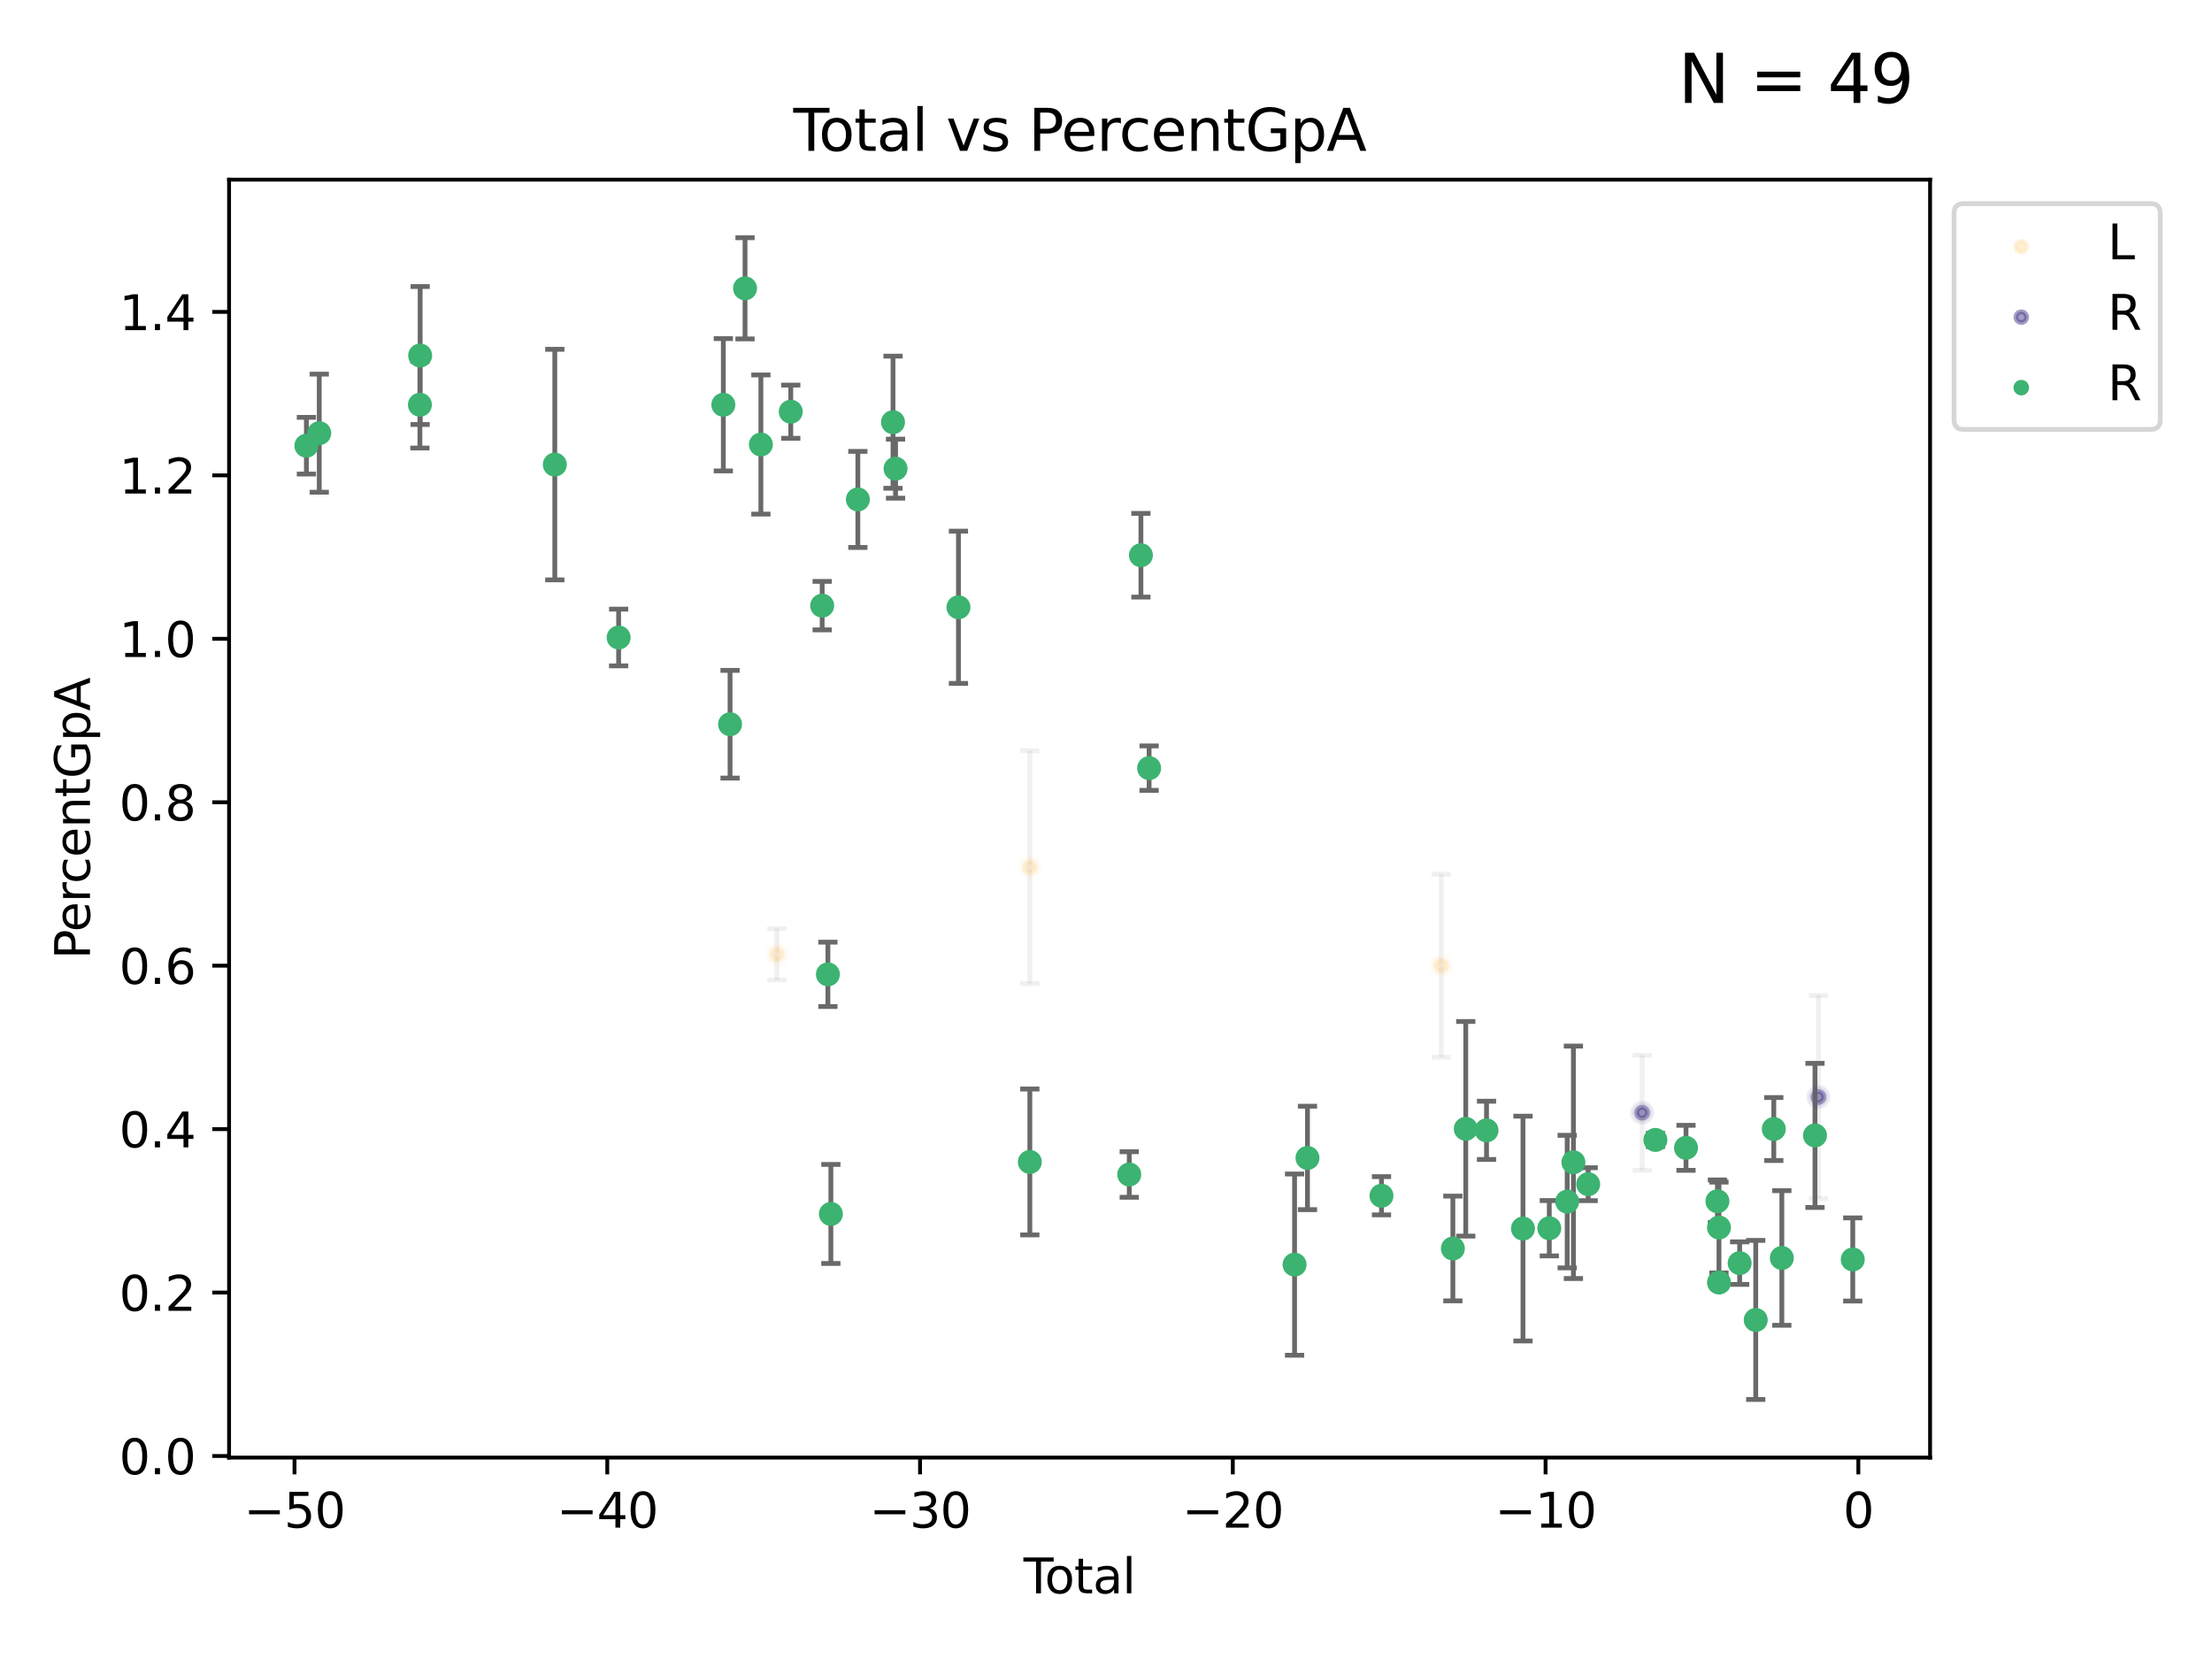 <?xml version="1.0" encoding="utf-8" standalone="no"?>
<!DOCTYPE svg PUBLIC "-//W3C//DTD SVG 1.1//EN"
  "http://www.w3.org/Graphics/SVG/1.1/DTD/svg11.dtd">
<svg xmlns:xlink="http://www.w3.org/1999/xlink" width="460.8pt" height="345.6pt" viewBox="0 0 460.8 345.6" xmlns="http://www.w3.org/2000/svg" version="1.1">
 <defs>
  <style type="text/css">*{stroke-linejoin: round; stroke-linecap: butt}</style>
 </defs>
 <g id="figure_1">
  <g id="patch_1">
   <path d="M 0 345.6 
L 460.8 345.6 
L 460.8 0 
L 0 0 
z
" style="fill: #ffffff"/>
  </g>
  <g id="axes_1">
   <g id="patch_2">
    <path d="M 47.72 303.64 
L 402.07 303.64 
L 402.07 37.422 
L 47.72 37.422 
z
" style="fill: #ffffff"/>
   </g>
   <g id="PathCollection_1">
    <defs>
     <path id="m711bccbb1a" d="M 0 1.118 
C 0.297 1.118 0.581 1 0.791 0.791 
C 1 0.581 1.118 0.297 1.118 0 
C 1.118 -0.297 1 -0.581 0.791 -0.791 
C 0.581 -1 0.297 -1.118 0 -1.118 
C -0.297 -1.118 -0.581 -1 -0.791 -0.791 
C -1 -0.581 -1.118 -0.297 -1.118 0 
C -1.118 0.297 -1 0.581 -0.791 0.791 
C -0.581 1 -0.297 1.118 0 1.118 
z
" style="stroke: #ffe4b5; stroke-opacity: 0.5"/>
    </defs>
    <g clip-path="url(#pf45f6ba1b4)">
     <use xlink:href="#m711bccbb1a" x="161.846" y="198.801" style="fill: #ffe4b5; fill-opacity: 0.5; stroke: #ffe4b5; stroke-opacity: 0.5"/>
     <use xlink:href="#m711bccbb1a" x="214.535" y="180.654" style="fill: #ffe4b5; fill-opacity: 0.5; stroke: #ffe4b5; stroke-opacity: 0.5"/>
     <use xlink:href="#m711bccbb1a" x="300.237" y="201.169" style="fill: #ffe4b5; fill-opacity: 0.5; stroke: #ffe4b5; stroke-opacity: 0.5"/>
    </g>
   </g>
   <g id="PathCollection_2">
    <defs>
     <path id="m8bb7a53191" d="M 0 1.118 
C 0.297 1.118 0.581 1 0.791 0.791 
C 1 0.581 1.118 0.297 1.118 0 
C 1.118 -0.297 1 -0.581 0.791 -0.791 
C 0.581 -1 0.297 -1.118 0 -1.118 
C -0.297 -1.118 -0.581 -1 -0.791 -0.791 
C -1 -0.581 -1.118 -0.297 -1.118 0 
C -1.118 0.297 -1 0.581 -0.791 0.791 
C -0.581 1 -0.297 1.118 0 1.118 
z
" style="stroke: #483d8b; stroke-opacity: 0.5"/>
    </defs>
    <g clip-path="url(#pf45f6ba1b4)">
     <use xlink:href="#m8bb7a53191" x="342.089" y="231.805" style="fill: #483d8b; fill-opacity: 0.5; stroke: #483d8b; stroke-opacity: 0.5"/>
     <use xlink:href="#m8bb7a53191" x="378.82" y="228.536" style="fill: #483d8b; fill-opacity: 0.5; stroke: #483d8b; stroke-opacity: 0.5"/>
    </g>
   </g>
   <g id="PathCollection_3">
    <defs>
     <path id="m80490ca884" d="M 0 1.118 
C 0.297 1.118 0.581 1 0.791 0.791 
C 1 0.581 1.118 0.297 1.118 0 
C 1.118 -0.297 1 -0.581 0.791 -0.791 
C 0.581 -1 0.297 -1.118 0 -1.118 
C -0.297 -1.118 -0.581 -1 -0.791 -0.791 
C -1 -0.581 -1.118 -0.297 -1.118 0 
C -1.118 0.297 -1 0.581 -0.791 0.791 
C -0.581 1 -0.297 1.118 0 1.118 
z
" style="stroke: #3cb371"/>
    </defs>
    <g clip-path="url(#pf45f6ba1b4)">
     <use xlink:href="#m80490ca884" x="63.827" y="92.848" style="fill: #3cb371; stroke: #3cb371"/>
     <use xlink:href="#m80490ca884" x="66.507" y="90.234" style="fill: #3cb371; stroke: #3cb371"/>
     <use xlink:href="#m80490ca884" x="87.473" y="84.315" style="fill: #3cb371; stroke: #3cb371"/>
     <use xlink:href="#m80490ca884" x="87.523" y="74.062" style="fill: #3cb371; stroke: #3cb371"/>
     <use xlink:href="#m80490ca884" x="115.576" y="96.781" style="fill: #3cb371; stroke: #3cb371"/>
     <use xlink:href="#m80490ca884" x="128.872" y="132.805" style="fill: #3cb371; stroke: #3cb371"/>
     <use xlink:href="#m80490ca884" x="150.683" y="84.322" style="fill: #3cb371; stroke: #3cb371"/>
     <use xlink:href="#m80490ca884" x="152.085" y="150.87" style="fill: #3cb371; stroke: #3cb371"/>
     <use xlink:href="#m80490ca884" x="155.205" y="60.063" style="fill: #3cb371; stroke: #3cb371"/>
     <use xlink:href="#m80490ca884" x="158.507" y="92.601" style="fill: #3cb371; stroke: #3cb371"/>
     <use xlink:href="#m80490ca884" x="164.731" y="85.765" style="fill: #3cb371; stroke: #3cb371"/>
     <use xlink:href="#m80490ca884" x="171.274" y="126.166" style="fill: #3cb371; stroke: #3cb371"/>
     <use xlink:href="#m80490ca884" x="172.467" y="202.977" style="fill: #3cb371; stroke: #3cb371"/>
     <use xlink:href="#m80490ca884" x="173.086" y="252.887" style="fill: #3cb371; stroke: #3cb371"/>
     <use xlink:href="#m80490ca884" x="178.707" y="104.04" style="fill: #3cb371; stroke: #3cb371"/>
     <use xlink:href="#m80490ca884" x="186.03" y="87.951" style="fill: #3cb371; stroke: #3cb371"/>
     <use xlink:href="#m80490ca884" x="186.561" y="97.632" style="fill: #3cb371; stroke: #3cb371"/>
     <use xlink:href="#m80490ca884" x="199.663" y="126.505" style="fill: #3cb371; stroke: #3cb371"/>
     <use xlink:href="#m80490ca884" x="214.533" y="242.06" style="fill: #3cb371; stroke: #3cb371"/>
     <use xlink:href="#m80490ca884" x="235.243" y="244.668" style="fill: #3cb371; stroke: #3cb371"/>
     <use xlink:href="#m80490ca884" x="237.673" y="115.666" style="fill: #3cb371; stroke: #3cb371"/>
     <use xlink:href="#m80490ca884" x="239.383" y="160.017" style="fill: #3cb371; stroke: #3cb371"/>
     <use xlink:href="#m80490ca884" x="269.683" y="263.443" style="fill: #3cb371; stroke: #3cb371"/>
     <use xlink:href="#m80490ca884" x="272.372" y="241.218" style="fill: #3cb371; stroke: #3cb371"/>
     <use xlink:href="#m80490ca884" x="287.788" y="249.098" style="fill: #3cb371; stroke: #3cb371"/>
     <use xlink:href="#m80490ca884" x="302.659" y="260.082" style="fill: #3cb371; stroke: #3cb371"/>
     <use xlink:href="#m80490ca884" x="305.345" y="235.152" style="fill: #3cb371; stroke: #3cb371"/>
     <use xlink:href="#m80490ca884" x="309.672" y="235.473" style="fill: #3cb371; stroke: #3cb371"/>
     <use xlink:href="#m80490ca884" x="317.263" y="255.936" style="fill: #3cb371; stroke: #3cb371"/>
     <use xlink:href="#m80490ca884" x="322.746" y="255.864" style="fill: #3cb371; stroke: #3cb371"/>
     <use xlink:href="#m80490ca884" x="326.475" y="250.314" style="fill: #3cb371; stroke: #3cb371"/>
     <use xlink:href="#m80490ca884" x="327.77" y="242.129" style="fill: #3cb371; stroke: #3cb371"/>
     <use xlink:href="#m80490ca884" x="330.848" y="246.686" style="fill: #3cb371; stroke: #3cb371"/>
     <use xlink:href="#m80490ca884" x="344.848" y="237.468" style="fill: #3cb371; stroke: #3cb371"/>
     <use xlink:href="#m80490ca884" x="351.226" y="239.114" style="fill: #3cb371; stroke: #3cb371"/>
     <use xlink:href="#m80490ca884" x="357.773" y="250.239" style="fill: #3cb371; stroke: #3cb371"/>
     <use xlink:href="#m80490ca884" x="358.093" y="255.714" style="fill: #3cb371; stroke: #3cb371"/>
     <use xlink:href="#m80490ca884" x="358.1" y="267.173" style="fill: #3cb371; stroke: #3cb371"/>
     <use xlink:href="#m80490ca884" x="362.401" y="263.131" style="fill: #3cb371; stroke: #3cb371"/>
     <use xlink:href="#m80490ca884" x="365.752" y="274.97" style="fill: #3cb371; stroke: #3cb371"/>
     <use xlink:href="#m80490ca884" x="369.514" y="235.195" style="fill: #3cb371; stroke: #3cb371"/>
     <use xlink:href="#m80490ca884" x="371.189" y="262.061" style="fill: #3cb371; stroke: #3cb371"/>
     <use xlink:href="#m80490ca884" x="378.097" y="236.529" style="fill: #3cb371; stroke: #3cb371"/>
     <use xlink:href="#m80490ca884" x="385.963" y="262.367" style="fill: #3cb371; stroke: #3cb371"/>
    </g>
   </g>
   <g id="matplotlib.axis_1">
    <g id="xtick_1">
     <g id="line2d_1">
      <defs>
       <path id="m5c850d92bb" d="M 0 0 
L 0 3.5 
" style="stroke: #000000; stroke-width: 0.8"/>
      </defs>
      <g>
       <use xlink:href="#m5c850d92bb" x="61.353" y="303.64" style="stroke: #000000; stroke-width: 0.8"/>
      </g>
     </g>
     <g id="text_1">
      <!-- −50 -->
      <g transform="translate(50.801 318.238)scale(0.1 -0.1)">
       <defs>
        <path id="DejaVuSans-2212" d="M 678 2272 
L 4684 2272 
L 4684 1741 
L 678 1741 
L 678 2272 
z
" transform="scale(0.016)"/>
        <path id="DejaVuSans-35" d="M 691 4666 
L 3169 4666 
L 3169 4134 
L 1269 4134 
L 1269 2991 
Q 1406 3038 1543 3061 
Q 1681 3084 1819 3084 
Q 2600 3084 3056 2656 
Q 3513 2228 3513 1497 
Q 3513 744 3044 326 
Q 2575 -91 1722 -91 
Q 1428 -91 1123 -41 
Q 819 9 494 109 
L 494 744 
Q 775 591 1075 516 
Q 1375 441 1709 441 
Q 2250 441 2565 725 
Q 2881 1009 2881 1497 
Q 2881 1984 2565 2268 
Q 2250 2553 1709 2553 
Q 1456 2553 1204 2497 
Q 953 2441 691 2322 
L 691 4666 
z
" transform="scale(0.016)"/>
        <path id="DejaVuSans-30" d="M 2034 4250 
Q 1547 4250 1301 3770 
Q 1056 3291 1056 2328 
Q 1056 1369 1301 889 
Q 1547 409 2034 409 
Q 2525 409 2770 889 
Q 3016 1369 3016 2328 
Q 3016 3291 2770 3770 
Q 2525 4250 2034 4250 
z
M 2034 4750 
Q 2819 4750 3233 4129 
Q 3647 3509 3647 2328 
Q 3647 1150 3233 529 
Q 2819 -91 2034 -91 
Q 1250 -91 836 529 
Q 422 1150 422 2328 
Q 422 3509 836 4129 
Q 1250 4750 2034 4750 
z
" transform="scale(0.016)"/>
       </defs>
       <use xlink:href="#DejaVuSans-2212"/>
       <use xlink:href="#DejaVuSans-35" x="83.789"/>
       <use xlink:href="#DejaVuSans-30" x="147.412"/>
      </g>
     </g>
    </g>
    <g id="xtick_2">
     <g id="line2d_2">
      <g>
       <use xlink:href="#m5c850d92bb" x="126.507" y="303.64" style="stroke: #000000; stroke-width: 0.8"/>
      </g>
     </g>
     <g id="text_2">
      <!-- −40 -->
      <g transform="translate(115.955 318.238)scale(0.1 -0.1)">
       <defs>
        <path id="DejaVuSans-34" d="M 2419 4116 
L 825 1625 
L 2419 1625 
L 2419 4116 
z
M 2253 4666 
L 3047 4666 
L 3047 1625 
L 3713 1625 
L 3713 1100 
L 3047 1100 
L 3047 0 
L 2419 0 
L 2419 1100 
L 313 1100 
L 313 1709 
L 2253 4666 
z
" transform="scale(0.016)"/>
       </defs>
       <use xlink:href="#DejaVuSans-2212"/>
       <use xlink:href="#DejaVuSans-34" x="83.789"/>
       <use xlink:href="#DejaVuSans-30" x="147.412"/>
      </g>
     </g>
    </g>
    <g id="xtick_3">
     <g id="line2d_3">
      <g>
       <use xlink:href="#m5c850d92bb" x="191.662" y="303.64" style="stroke: #000000; stroke-width: 0.8"/>
      </g>
     </g>
     <g id="text_3">
      <!-- −30 -->
      <g transform="translate(181.109 318.238)scale(0.1 -0.1)">
       <defs>
        <path id="DejaVuSans-33" d="M 2597 2516 
Q 3050 2419 3304 2112 
Q 3559 1806 3559 1356 
Q 3559 666 3084 287 
Q 2609 -91 1734 -91 
Q 1441 -91 1130 -33 
Q 819 25 488 141 
L 488 750 
Q 750 597 1062 519 
Q 1375 441 1716 441 
Q 2309 441 2620 675 
Q 2931 909 2931 1356 
Q 2931 1769 2642 2001 
Q 2353 2234 1838 2234 
L 1294 2234 
L 1294 2753 
L 1863 2753 
Q 2328 2753 2575 2939 
Q 2822 3125 2822 3475 
Q 2822 3834 2567 4026 
Q 2313 4219 1838 4219 
Q 1578 4219 1281 4162 
Q 984 4106 628 3988 
L 628 4550 
Q 988 4650 1302 4700 
Q 1616 4750 1894 4750 
Q 2613 4750 3031 4423 
Q 3450 4097 3450 3541 
Q 3450 3153 3228 2886 
Q 3006 2619 2597 2516 
z
" transform="scale(0.016)"/>
       </defs>
       <use xlink:href="#DejaVuSans-2212"/>
       <use xlink:href="#DejaVuSans-33" x="83.789"/>
       <use xlink:href="#DejaVuSans-30" x="147.412"/>
      </g>
     </g>
    </g>
    <g id="xtick_4">
     <g id="line2d_4">
      <g>
       <use xlink:href="#m5c850d92bb" x="256.816" y="303.64" style="stroke: #000000; stroke-width: 0.8"/>
      </g>
     </g>
     <g id="text_4">
      <!-- −20 -->
      <g transform="translate(246.264 318.238)scale(0.1 -0.1)">
       <defs>
        <path id="DejaVuSans-32" d="M 1228 531 
L 3431 531 
L 3431 0 
L 469 0 
L 469 531 
Q 828 903 1448 1529 
Q 2069 2156 2228 2338 
Q 2531 2678 2651 2914 
Q 2772 3150 2772 3378 
Q 2772 3750 2511 3984 
Q 2250 4219 1831 4219 
Q 1534 4219 1204 4116 
Q 875 4013 500 3803 
L 500 4441 
Q 881 4594 1212 4672 
Q 1544 4750 1819 4750 
Q 2544 4750 2975 4387 
Q 3406 4025 3406 3419 
Q 3406 3131 3298 2873 
Q 3191 2616 2906 2266 
Q 2828 2175 2409 1742 
Q 1991 1309 1228 531 
z
" transform="scale(0.016)"/>
       </defs>
       <use xlink:href="#DejaVuSans-2212"/>
       <use xlink:href="#DejaVuSans-32" x="83.789"/>
       <use xlink:href="#DejaVuSans-30" x="147.412"/>
      </g>
     </g>
    </g>
    <g id="xtick_5">
     <g id="line2d_5">
      <g>
       <use xlink:href="#m5c850d92bb" x="321.97" y="303.64" style="stroke: #000000; stroke-width: 0.8"/>
      </g>
     </g>
     <g id="text_5">
      <!-- −10 -->
      <g transform="translate(311.418 318.238)scale(0.1 -0.1)">
       <defs>
        <path id="DejaVuSans-31" d="M 794 531 
L 1825 531 
L 1825 4091 
L 703 3866 
L 703 4441 
L 1819 4666 
L 2450 4666 
L 2450 531 
L 3481 531 
L 3481 0 
L 794 0 
L 794 531 
z
" transform="scale(0.016)"/>
       </defs>
       <use xlink:href="#DejaVuSans-2212"/>
       <use xlink:href="#DejaVuSans-31" x="83.789"/>
       <use xlink:href="#DejaVuSans-30" x="147.412"/>
      </g>
     </g>
    </g>
    <g id="xtick_6">
     <g id="line2d_6">
      <g>
       <use xlink:href="#m5c850d92bb" x="387.125" y="303.64" style="stroke: #000000; stroke-width: 0.8"/>
      </g>
     </g>
     <g id="text_6">
      <!-- 0 -->
      <g transform="translate(383.943 318.238)scale(0.1 -0.1)">
       <use xlink:href="#DejaVuSans-30"/>
      </g>
     </g>
    </g>
    <g id="text_7">
     <!-- Total -->
     <g transform="translate(213.218 331.917)scale(0.1 -0.1)">
      <defs>
       <path id="DejaVuSans-54" d="M -19 4666 
L 3928 4666 
L 3928 4134 
L 2272 4134 
L 2272 0 
L 1638 0 
L 1638 4134 
L -19 4134 
L -19 4666 
z
" transform="scale(0.016)"/>
       <path id="DejaVuSans-6f" d="M 1959 3097 
Q 1497 3097 1228 2736 
Q 959 2375 959 1747 
Q 959 1119 1226 758 
Q 1494 397 1959 397 
Q 2419 397 2687 759 
Q 2956 1122 2956 1747 
Q 2956 2369 2687 2733 
Q 2419 3097 1959 3097 
z
M 1959 3584 
Q 2709 3584 3137 3096 
Q 3566 2609 3566 1747 
Q 3566 888 3137 398 
Q 2709 -91 1959 -91 
Q 1206 -91 779 398 
Q 353 888 353 1747 
Q 353 2609 779 3096 
Q 1206 3584 1959 3584 
z
" transform="scale(0.016)"/>
       <path id="DejaVuSans-74" d="M 1172 4494 
L 1172 3500 
L 2356 3500 
L 2356 3053 
L 1172 3053 
L 1172 1153 
Q 1172 725 1289 603 
Q 1406 481 1766 481 
L 2356 481 
L 2356 0 
L 1766 0 
Q 1100 0 847 248 
Q 594 497 594 1153 
L 594 3053 
L 172 3053 
L 172 3500 
L 594 3500 
L 594 4494 
L 1172 4494 
z
" transform="scale(0.016)"/>
       <path id="DejaVuSans-61" d="M 2194 1759 
Q 1497 1759 1228 1600 
Q 959 1441 959 1056 
Q 959 750 1161 570 
Q 1363 391 1709 391 
Q 2188 391 2477 730 
Q 2766 1069 2766 1631 
L 2766 1759 
L 2194 1759 
z
M 3341 1997 
L 3341 0 
L 2766 0 
L 2766 531 
Q 2569 213 2275 61 
Q 1981 -91 1556 -91 
Q 1019 -91 701 211 
Q 384 513 384 1019 
Q 384 1609 779 1909 
Q 1175 2209 1959 2209 
L 2766 2209 
L 2766 2266 
Q 2766 2663 2505 2880 
Q 2244 3097 1772 3097 
Q 1472 3097 1187 3025 
Q 903 2953 641 2809 
L 641 3341 
Q 956 3463 1253 3523 
Q 1550 3584 1831 3584 
Q 2591 3584 2966 3190 
Q 3341 2797 3341 1997 
z
" transform="scale(0.016)"/>
       <path id="DejaVuSans-6c" d="M 603 4863 
L 1178 4863 
L 1178 0 
L 603 0 
L 603 4863 
z
" transform="scale(0.016)"/>
      </defs>
      <use xlink:href="#DejaVuSans-54"/>
      <use xlink:href="#DejaVuSans-6f" x="44.084"/>
      <use xlink:href="#DejaVuSans-74" x="105.266"/>
      <use xlink:href="#DejaVuSans-61" x="144.475"/>
      <use xlink:href="#DejaVuSans-6c" x="205.754"/>
     </g>
    </g>
   </g>
   <g id="matplotlib.axis_2">
    <g id="ytick_1">
     <g id="line2d_7">
      <defs>
       <path id="m993d812b53" d="M 0 0 
L -3.5 0 
" style="stroke: #000000; stroke-width: 0.8"/>
      </defs>
      <g>
       <use xlink:href="#m993d812b53" x="47.72" y="303.314" style="stroke: #000000; stroke-width: 0.8"/>
      </g>
     </g>
     <g id="text_8">
      <!-- 0.0 -->
      <g transform="translate(24.817 307.113)scale(0.1 -0.1)">
       <defs>
        <path id="DejaVuSans-2e" d="M 684 794 
L 1344 794 
L 1344 0 
L 684 0 
L 684 794 
z
" transform="scale(0.016)"/>
       </defs>
       <use xlink:href="#DejaVuSans-30"/>
       <use xlink:href="#DejaVuSans-2e" x="63.623"/>
       <use xlink:href="#DejaVuSans-30" x="95.41"/>
      </g>
     </g>
    </g>
    <g id="ytick_2">
     <g id="line2d_8">
      <g>
       <use xlink:href="#m993d812b53" x="47.72" y="269.265" style="stroke: #000000; stroke-width: 0.8"/>
      </g>
     </g>
     <g id="text_9">
      <!-- 0.2 -->
      <g transform="translate(24.817 273.064)scale(0.1 -0.1)">
       <use xlink:href="#DejaVuSans-30"/>
       <use xlink:href="#DejaVuSans-2e" x="63.623"/>
       <use xlink:href="#DejaVuSans-32" x="95.41"/>
      </g>
     </g>
    </g>
    <g id="ytick_3">
     <g id="line2d_9">
      <g>
       <use xlink:href="#m993d812b53" x="47.72" y="235.216" style="stroke: #000000; stroke-width: 0.8"/>
      </g>
     </g>
     <g id="text_10">
      <!-- 0.4 -->
      <g transform="translate(24.817 239.015)scale(0.1 -0.1)">
       <use xlink:href="#DejaVuSans-30"/>
       <use xlink:href="#DejaVuSans-2e" x="63.623"/>
       <use xlink:href="#DejaVuSans-34" x="95.41"/>
      </g>
     </g>
    </g>
    <g id="ytick_4">
     <g id="line2d_10">
      <g>
       <use xlink:href="#m993d812b53" x="47.72" y="201.167" style="stroke: #000000; stroke-width: 0.8"/>
      </g>
     </g>
     <g id="text_11">
      <!-- 0.6 -->
      <g transform="translate(24.817 204.966)scale(0.1 -0.1)">
       <defs>
        <path id="DejaVuSans-36" d="M 2113 2584 
Q 1688 2584 1439 2293 
Q 1191 2003 1191 1497 
Q 1191 994 1439 701 
Q 1688 409 2113 409 
Q 2538 409 2786 701 
Q 3034 994 3034 1497 
Q 3034 2003 2786 2293 
Q 2538 2584 2113 2584 
z
M 3366 4563 
L 3366 3988 
Q 3128 4100 2886 4159 
Q 2644 4219 2406 4219 
Q 1781 4219 1451 3797 
Q 1122 3375 1075 2522 
Q 1259 2794 1537 2939 
Q 1816 3084 2150 3084 
Q 2853 3084 3261 2657 
Q 3669 2231 3669 1497 
Q 3669 778 3244 343 
Q 2819 -91 2113 -91 
Q 1303 -91 875 529 
Q 447 1150 447 2328 
Q 447 3434 972 4092 
Q 1497 4750 2381 4750 
Q 2619 4750 2861 4703 
Q 3103 4656 3366 4563 
z
" transform="scale(0.016)"/>
       </defs>
       <use xlink:href="#DejaVuSans-30"/>
       <use xlink:href="#DejaVuSans-2e" x="63.623"/>
       <use xlink:href="#DejaVuSans-36" x="95.41"/>
      </g>
     </g>
    </g>
    <g id="ytick_5">
     <g id="line2d_11">
      <g>
       <use xlink:href="#m993d812b53" x="47.72" y="167.118" style="stroke: #000000; stroke-width: 0.8"/>
      </g>
     </g>
     <g id="text_12">
      <!-- 0.8 -->
      <g transform="translate(24.817 170.917)scale(0.1 -0.1)">
       <defs>
        <path id="DejaVuSans-38" d="M 2034 2216 
Q 1584 2216 1326 1975 
Q 1069 1734 1069 1313 
Q 1069 891 1326 650 
Q 1584 409 2034 409 
Q 2484 409 2743 651 
Q 3003 894 3003 1313 
Q 3003 1734 2745 1975 
Q 2488 2216 2034 2216 
z
M 1403 2484 
Q 997 2584 770 2862 
Q 544 3141 544 3541 
Q 544 4100 942 4425 
Q 1341 4750 2034 4750 
Q 2731 4750 3128 4425 
Q 3525 4100 3525 3541 
Q 3525 3141 3298 2862 
Q 3072 2584 2669 2484 
Q 3125 2378 3379 2068 
Q 3634 1759 3634 1313 
Q 3634 634 3220 271 
Q 2806 -91 2034 -91 
Q 1263 -91 848 271 
Q 434 634 434 1313 
Q 434 1759 690 2068 
Q 947 2378 1403 2484 
z
M 1172 3481 
Q 1172 3119 1398 2916 
Q 1625 2713 2034 2713 
Q 2441 2713 2670 2916 
Q 2900 3119 2900 3481 
Q 2900 3844 2670 4047 
Q 2441 4250 2034 4250 
Q 1625 4250 1398 4047 
Q 1172 3844 1172 3481 
z
" transform="scale(0.016)"/>
       </defs>
       <use xlink:href="#DejaVuSans-30"/>
       <use xlink:href="#DejaVuSans-2e" x="63.623"/>
       <use xlink:href="#DejaVuSans-38" x="95.41"/>
      </g>
     </g>
    </g>
    <g id="ytick_6">
     <g id="line2d_12">
      <g>
       <use xlink:href="#m993d812b53" x="47.72" y="133.069" style="stroke: #000000; stroke-width: 0.8"/>
      </g>
     </g>
     <g id="text_13">
      <!-- 1.0 -->
      <g transform="translate(24.817 136.868)scale(0.1 -0.1)">
       <use xlink:href="#DejaVuSans-31"/>
       <use xlink:href="#DejaVuSans-2e" x="63.623"/>
       <use xlink:href="#DejaVuSans-30" x="95.41"/>
      </g>
     </g>
    </g>
    <g id="ytick_7">
     <g id="line2d_13">
      <g>
       <use xlink:href="#m993d812b53" x="47.72" y="99.02" style="stroke: #000000; stroke-width: 0.8"/>
      </g>
     </g>
     <g id="text_14">
      <!-- 1.2 -->
      <g transform="translate(24.817 102.819)scale(0.1 -0.1)">
       <use xlink:href="#DejaVuSans-31"/>
       <use xlink:href="#DejaVuSans-2e" x="63.623"/>
       <use xlink:href="#DejaVuSans-32" x="95.41"/>
      </g>
     </g>
    </g>
    <g id="ytick_8">
     <g id="line2d_14">
      <g>
       <use xlink:href="#m993d812b53" x="47.72" y="64.971" style="stroke: #000000; stroke-width: 0.8"/>
      </g>
     </g>
     <g id="text_15">
      <!-- 1.4 -->
      <g transform="translate(24.817 68.77)scale(0.1 -0.1)">
       <use xlink:href="#DejaVuSans-31"/>
       <use xlink:href="#DejaVuSans-2e" x="63.623"/>
       <use xlink:href="#DejaVuSans-34" x="95.41"/>
      </g>
     </g>
    </g>
    <g id="text_16">
     <!-- PercentGpA -->
     <g transform="translate(18.737 199.807)rotate(-90)scale(0.1 -0.1)">
      <defs>
       <path id="DejaVuSans-50" d="M 1259 4147 
L 1259 2394 
L 2053 2394 
Q 2494 2394 2734 2622 
Q 2975 2850 2975 3272 
Q 2975 3691 2734 3919 
Q 2494 4147 2053 4147 
L 1259 4147 
z
M 628 4666 
L 2053 4666 
Q 2838 4666 3239 4311 
Q 3641 3956 3641 3272 
Q 3641 2581 3239 2228 
Q 2838 1875 2053 1875 
L 1259 1875 
L 1259 0 
L 628 0 
L 628 4666 
z
" transform="scale(0.016)"/>
       <path id="DejaVuSans-65" d="M 3597 1894 
L 3597 1613 
L 953 1613 
Q 991 1019 1311 708 
Q 1631 397 2203 397 
Q 2534 397 2845 478 
Q 3156 559 3463 722 
L 3463 178 
Q 3153 47 2828 -22 
Q 2503 -91 2169 -91 
Q 1331 -91 842 396 
Q 353 884 353 1716 
Q 353 2575 817 3079 
Q 1281 3584 2069 3584 
Q 2775 3584 3186 3129 
Q 3597 2675 3597 1894 
z
M 3022 2063 
Q 3016 2534 2758 2815 
Q 2500 3097 2075 3097 
Q 1594 3097 1305 2825 
Q 1016 2553 972 2059 
L 3022 2063 
z
" transform="scale(0.016)"/>
       <path id="DejaVuSans-72" d="M 2631 2963 
Q 2534 3019 2420 3045 
Q 2306 3072 2169 3072 
Q 1681 3072 1420 2755 
Q 1159 2438 1159 1844 
L 1159 0 
L 581 0 
L 581 3500 
L 1159 3500 
L 1159 2956 
Q 1341 3275 1631 3429 
Q 1922 3584 2338 3584 
Q 2397 3584 2469 3576 
Q 2541 3569 2628 3553 
L 2631 2963 
z
" transform="scale(0.016)"/>
       <path id="DejaVuSans-63" d="M 3122 3366 
L 3122 2828 
Q 2878 2963 2633 3030 
Q 2388 3097 2138 3097 
Q 1578 3097 1268 2742 
Q 959 2388 959 1747 
Q 959 1106 1268 751 
Q 1578 397 2138 397 
Q 2388 397 2633 464 
Q 2878 531 3122 666 
L 3122 134 
Q 2881 22 2623 -34 
Q 2366 -91 2075 -91 
Q 1284 -91 818 406 
Q 353 903 353 1747 
Q 353 2603 823 3093 
Q 1294 3584 2113 3584 
Q 2378 3584 2631 3529 
Q 2884 3475 3122 3366 
z
" transform="scale(0.016)"/>
       <path id="DejaVuSans-6e" d="M 3513 2113 
L 3513 0 
L 2938 0 
L 2938 2094 
Q 2938 2591 2744 2837 
Q 2550 3084 2163 3084 
Q 1697 3084 1428 2787 
Q 1159 2491 1159 1978 
L 1159 0 
L 581 0 
L 581 3500 
L 1159 3500 
L 1159 2956 
Q 1366 3272 1645 3428 
Q 1925 3584 2291 3584 
Q 2894 3584 3203 3211 
Q 3513 2838 3513 2113 
z
" transform="scale(0.016)"/>
       <path id="DejaVuSans-47" d="M 3809 666 
L 3809 1919 
L 2778 1919 
L 2778 2438 
L 4434 2438 
L 4434 434 
Q 4069 175 3628 42 
Q 3188 -91 2688 -91 
Q 1594 -91 976 548 
Q 359 1188 359 2328 
Q 359 3472 976 4111 
Q 1594 4750 2688 4750 
Q 3144 4750 3555 4637 
Q 3966 4525 4313 4306 
L 4313 3634 
Q 3963 3931 3569 4081 
Q 3175 4231 2741 4231 
Q 1884 4231 1454 3753 
Q 1025 3275 1025 2328 
Q 1025 1384 1454 906 
Q 1884 428 2741 428 
Q 3075 428 3337 486 
Q 3600 544 3809 666 
z
" transform="scale(0.016)"/>
       <path id="DejaVuSans-70" d="M 1159 525 
L 1159 -1331 
L 581 -1331 
L 581 3500 
L 1159 3500 
L 1159 2969 
Q 1341 3281 1617 3432 
Q 1894 3584 2278 3584 
Q 2916 3584 3314 3078 
Q 3713 2572 3713 1747 
Q 3713 922 3314 415 
Q 2916 -91 2278 -91 
Q 1894 -91 1617 61 
Q 1341 213 1159 525 
z
M 3116 1747 
Q 3116 2381 2855 2742 
Q 2594 3103 2138 3103 
Q 1681 3103 1420 2742 
Q 1159 2381 1159 1747 
Q 1159 1113 1420 752 
Q 1681 391 2138 391 
Q 2594 391 2855 752 
Q 3116 1113 3116 1747 
z
" transform="scale(0.016)"/>
       <path id="DejaVuSans-41" d="M 2188 4044 
L 1331 1722 
L 3047 1722 
L 2188 4044 
z
M 1831 4666 
L 2547 4666 
L 4325 0 
L 3669 0 
L 3244 1197 
L 1141 1197 
L 716 0 
L 50 0 
L 1831 4666 
z
" transform="scale(0.016)"/>
      </defs>
      <use xlink:href="#DejaVuSans-50"/>
      <use xlink:href="#DejaVuSans-65" x="56.678"/>
      <use xlink:href="#DejaVuSans-72" x="118.201"/>
      <use xlink:href="#DejaVuSans-63" x="157.064"/>
      <use xlink:href="#DejaVuSans-65" x="212.045"/>
      <use xlink:href="#DejaVuSans-6e" x="273.568"/>
      <use xlink:href="#DejaVuSans-74" x="336.947"/>
      <use xlink:href="#DejaVuSans-47" x="376.156"/>
      <use xlink:href="#DejaVuSans-70" x="453.646"/>
      <use xlink:href="#DejaVuSans-41" x="517.123"/>
     </g>
    </g>
   </g>
   <g id="LineCollection_1">
    <path d="M 161.846 204.155 
L 161.846 193.446 
" clip-path="url(#pf45f6ba1b4)" style="fill: none; stroke: #696969; stroke-opacity: 0.1"/>
    <path d="M 214.535 204.919 
L 214.535 156.388 
" clip-path="url(#pf45f6ba1b4)" style="fill: none; stroke: #696969; stroke-opacity: 0.1"/>
    <path d="M 300.237 220.229 
L 300.237 182.109 
" clip-path="url(#pf45f6ba1b4)" style="fill: none; stroke: #696969; stroke-opacity: 0.1"/>
   </g>
   <g id="line2d_15">
    <defs>
     <path id="m06cfa44c39" d="M 2 0 
L -2 -0 
" style="stroke: #696969; stroke-opacity: 0.1"/>
    </defs>
    <g clip-path="url(#pf45f6ba1b4)">
     <use xlink:href="#m06cfa44c39" x="161.846" y="204.155" style="fill: #696969; fill-opacity: 0.1; stroke: #696969; stroke-opacity: 0.1"/>
     <use xlink:href="#m06cfa44c39" x="214.535" y="204.919" style="fill: #696969; fill-opacity: 0.1; stroke: #696969; stroke-opacity: 0.1"/>
     <use xlink:href="#m06cfa44c39" x="300.237" y="220.229" style="fill: #696969; fill-opacity: 0.1; stroke: #696969; stroke-opacity: 0.1"/>
    </g>
   </g>
   <g id="line2d_16">
    <g clip-path="url(#pf45f6ba1b4)">
     <use xlink:href="#m06cfa44c39" x="161.846" y="193.446" style="fill: #696969; fill-opacity: 0.1; stroke: #696969; stroke-opacity: 0.1"/>
     <use xlink:href="#m06cfa44c39" x="214.535" y="156.388" style="fill: #696969; fill-opacity: 0.1; stroke: #696969; stroke-opacity: 0.1"/>
     <use xlink:href="#m06cfa44c39" x="300.237" y="182.109" style="fill: #696969; fill-opacity: 0.1; stroke: #696969; stroke-opacity: 0.1"/>
    </g>
   </g>
   <g id="LineCollection_2">
    <path d="M 342.089 243.783 
L 342.089 219.827 
" clip-path="url(#pf45f6ba1b4)" style="fill: none; stroke: #696969; stroke-opacity: 0.1"/>
    <path d="M 378.82 249.681 
L 378.82 207.39 
" clip-path="url(#pf45f6ba1b4)" style="fill: none; stroke: #696969; stroke-opacity: 0.1"/>
   </g>
   <g id="line2d_17">
    <g clip-path="url(#pf45f6ba1b4)">
     <use xlink:href="#m06cfa44c39" x="342.089" y="243.783" style="fill: #696969; fill-opacity: 0.1; stroke: #696969; stroke-opacity: 0.1"/>
     <use xlink:href="#m06cfa44c39" x="378.82" y="249.681" style="fill: #696969; fill-opacity: 0.1; stroke: #696969; stroke-opacity: 0.1"/>
    </g>
   </g>
   <g id="line2d_18">
    <g clip-path="url(#pf45f6ba1b4)">
     <use xlink:href="#m06cfa44c39" x="342.089" y="219.827" style="fill: #696969; fill-opacity: 0.1; stroke: #696969; stroke-opacity: 0.1"/>
     <use xlink:href="#m06cfa44c39" x="378.82" y="207.39" style="fill: #696969; fill-opacity: 0.1; stroke: #696969; stroke-opacity: 0.1"/>
    </g>
   </g>
   <g id="LineCollection_3">
    <path d="M 63.827 98.752 
L 63.827 86.943 
" clip-path="url(#pf45f6ba1b4)" style="fill: none; stroke: #696969"/>
    <path d="M 66.507 102.535 
L 66.507 77.934 
" clip-path="url(#pf45f6ba1b4)" style="fill: none; stroke: #696969"/>
    <path d="M 87.473 93.334 
L 87.473 75.297 
" clip-path="url(#pf45f6ba1b4)" style="fill: none; stroke: #696969"/>
    <path d="M 87.523 88.432 
L 87.523 59.692 
" clip-path="url(#pf45f6ba1b4)" style="fill: none; stroke: #696969"/>
    <path d="M 115.576 120.794 
L 115.576 72.768 
" clip-path="url(#pf45f6ba1b4)" style="fill: none; stroke: #696969"/>
    <path d="M 128.872 138.715 
L 128.872 126.896 
" clip-path="url(#pf45f6ba1b4)" style="fill: none; stroke: #696969"/>
    <path d="M 150.683 98.104 
L 150.683 70.54 
" clip-path="url(#pf45f6ba1b4)" style="fill: none; stroke: #696969"/>
    <path d="M 152.085 162.089 
L 152.085 139.652 
" clip-path="url(#pf45f6ba1b4)" style="fill: none; stroke: #696969"/>
    <path d="M 155.205 70.604 
L 155.205 49.523 
" clip-path="url(#pf45f6ba1b4)" style="fill: none; stroke: #696969"/>
    <path d="M 158.507 107.095 
L 158.507 78.106 
" clip-path="url(#pf45f6ba1b4)" style="fill: none; stroke: #696969"/>
    <path d="M 164.731 91.312 
L 164.731 80.219 
" clip-path="url(#pf45f6ba1b4)" style="fill: none; stroke: #696969"/>
    <path d="M 171.274 131.213 
L 171.274 121.12 
" clip-path="url(#pf45f6ba1b4)" style="fill: none; stroke: #696969"/>
    <path d="M 172.467 209.68 
L 172.467 196.274 
" clip-path="url(#pf45f6ba1b4)" style="fill: none; stroke: #696969"/>
    <path d="M 173.086 263.2 
L 173.086 242.573 
" clip-path="url(#pf45f6ba1b4)" style="fill: none; stroke: #696969"/>
    <path d="M 178.707 114.045 
L 178.707 94.035 
" clip-path="url(#pf45f6ba1b4)" style="fill: none; stroke: #696969"/>
    <path d="M 186.03 101.711 
L 186.03 74.192 
" clip-path="url(#pf45f6ba1b4)" style="fill: none; stroke: #696969"/>
    <path d="M 186.561 103.779 
L 186.561 91.486 
" clip-path="url(#pf45f6ba1b4)" style="fill: none; stroke: #696969"/>
    <path d="M 199.663 142.361 
L 199.663 110.648 
" clip-path="url(#pf45f6ba1b4)" style="fill: none; stroke: #696969"/>
    <path d="M 214.533 257.259 
L 214.533 226.861 
" clip-path="url(#pf45f6ba1b4)" style="fill: none; stroke: #696969"/>
    <path d="M 235.243 249.413 
L 235.243 239.924 
" clip-path="url(#pf45f6ba1b4)" style="fill: none; stroke: #696969"/>
    <path d="M 237.673 124.386 
L 237.673 106.946 
" clip-path="url(#pf45f6ba1b4)" style="fill: none; stroke: #696969"/>
    <path d="M 239.383 164.647 
L 239.383 155.387 
" clip-path="url(#pf45f6ba1b4)" style="fill: none; stroke: #696969"/>
    <path d="M 269.683 282.323 
L 269.683 244.562 
" clip-path="url(#pf45f6ba1b4)" style="fill: none; stroke: #696969"/>
    <path d="M 272.372 251.989 
L 272.372 230.447 
" clip-path="url(#pf45f6ba1b4)" style="fill: none; stroke: #696969"/>
    <path d="M 287.788 253.078 
L 287.788 245.119 
" clip-path="url(#pf45f6ba1b4)" style="fill: none; stroke: #696969"/>
    <path d="M 302.659 270.992 
L 302.659 249.173 
" clip-path="url(#pf45f6ba1b4)" style="fill: none; stroke: #696969"/>
    <path d="M 305.345 257.505 
L 305.345 212.799 
" clip-path="url(#pf45f6ba1b4)" style="fill: none; stroke: #696969"/>
    <path d="M 309.672 241.541 
L 309.672 229.405 
" clip-path="url(#pf45f6ba1b4)" style="fill: none; stroke: #696969"/>
    <path d="M 317.263 279.352 
L 317.263 232.52 
" clip-path="url(#pf45f6ba1b4)" style="fill: none; stroke: #696969"/>
    <path d="M 322.746 261.632 
L 322.746 250.096 
" clip-path="url(#pf45f6ba1b4)" style="fill: none; stroke: #696969"/>
    <path d="M 326.475 264.121 
L 326.475 236.506 
" clip-path="url(#pf45f6ba1b4)" style="fill: none; stroke: #696969"/>
    <path d="M 327.77 266.342 
L 327.77 217.915 
" clip-path="url(#pf45f6ba1b4)" style="fill: none; stroke: #696969"/>
    <path d="M 330.848 250.116 
L 330.848 243.256 
" clip-path="url(#pf45f6ba1b4)" style="fill: none; stroke: #696969"/>
    <path d="M 344.848 238.85 
L 344.848 236.086 
" clip-path="url(#pf45f6ba1b4)" style="fill: none; stroke: #696969"/>
    <path d="M 351.226 243.802 
L 351.226 234.426 
" clip-path="url(#pf45f6ba1b4)" style="fill: none; stroke: #696969"/>
    <path d="M 357.773 254.67 
L 357.773 245.807 
" clip-path="url(#pf45f6ba1b4)" style="fill: none; stroke: #696969"/>
    <path d="M 358.093 265.176 
L 358.093 246.252 
" clip-path="url(#pf45f6ba1b4)" style="fill: none; stroke: #696969"/>
    <path d="M 358.1 268.22 
L 358.1 266.126 
" clip-path="url(#pf45f6ba1b4)" style="fill: none; stroke: #696969"/>
    <path d="M 362.401 267.562 
L 362.401 258.7 
" clip-path="url(#pf45f6ba1b4)" style="fill: none; stroke: #696969"/>
    <path d="M 365.752 291.539 
L 365.752 258.4 
" clip-path="url(#pf45f6ba1b4)" style="fill: none; stroke: #696969"/>
    <path d="M 369.514 241.754 
L 369.514 228.635 
" clip-path="url(#pf45f6ba1b4)" style="fill: none; stroke: #696969"/>
    <path d="M 371.189 276.082 
L 371.189 248.04 
" clip-path="url(#pf45f6ba1b4)" style="fill: none; stroke: #696969"/>
    <path d="M 378.097 251.541 
L 378.097 221.517 
" clip-path="url(#pf45f6ba1b4)" style="fill: none; stroke: #696969"/>
    <path d="M 385.963 271.031 
L 385.963 253.704 
" clip-path="url(#pf45f6ba1b4)" style="fill: none; stroke: #696969"/>
   </g>
   <g id="line2d_19">
    <defs>
     <path id="mabc74514f1" d="M 2 0 
L -2 -0 
" style="stroke: #696969"/>
    </defs>
    <g clip-path="url(#pf45f6ba1b4)">
     <use xlink:href="#mabc74514f1" x="63.827" y="98.752" style="fill: #696969; stroke: #696969"/>
     <use xlink:href="#mabc74514f1" x="66.507" y="102.535" style="fill: #696969; stroke: #696969"/>
     <use xlink:href="#mabc74514f1" x="87.473" y="93.334" style="fill: #696969; stroke: #696969"/>
     <use xlink:href="#mabc74514f1" x="87.523" y="88.432" style="fill: #696969; stroke: #696969"/>
     <use xlink:href="#mabc74514f1" x="115.576" y="120.794" style="fill: #696969; stroke: #696969"/>
     <use xlink:href="#mabc74514f1" x="128.872" y="138.715" style="fill: #696969; stroke: #696969"/>
     <use xlink:href="#mabc74514f1" x="150.683" y="98.104" style="fill: #696969; stroke: #696969"/>
     <use xlink:href="#mabc74514f1" x="152.085" y="162.089" style="fill: #696969; stroke: #696969"/>
     <use xlink:href="#mabc74514f1" x="155.205" y="70.604" style="fill: #696969; stroke: #696969"/>
     <use xlink:href="#mabc74514f1" x="158.507" y="107.095" style="fill: #696969; stroke: #696969"/>
     <use xlink:href="#mabc74514f1" x="164.731" y="91.312" style="fill: #696969; stroke: #696969"/>
     <use xlink:href="#mabc74514f1" x="171.274" y="131.213" style="fill: #696969; stroke: #696969"/>
     <use xlink:href="#mabc74514f1" x="172.467" y="209.68" style="fill: #696969; stroke: #696969"/>
     <use xlink:href="#mabc74514f1" x="173.086" y="263.2" style="fill: #696969; stroke: #696969"/>
     <use xlink:href="#mabc74514f1" x="178.707" y="114.045" style="fill: #696969; stroke: #696969"/>
     <use xlink:href="#mabc74514f1" x="186.03" y="101.711" style="fill: #696969; stroke: #696969"/>
     <use xlink:href="#mabc74514f1" x="186.561" y="103.779" style="fill: #696969; stroke: #696969"/>
     <use xlink:href="#mabc74514f1" x="199.663" y="142.361" style="fill: #696969; stroke: #696969"/>
     <use xlink:href="#mabc74514f1" x="214.533" y="257.259" style="fill: #696969; stroke: #696969"/>
     <use xlink:href="#mabc74514f1" x="235.243" y="249.413" style="fill: #696969; stroke: #696969"/>
     <use xlink:href="#mabc74514f1" x="237.673" y="124.386" style="fill: #696969; stroke: #696969"/>
     <use xlink:href="#mabc74514f1" x="239.383" y="164.647" style="fill: #696969; stroke: #696969"/>
     <use xlink:href="#mabc74514f1" x="269.683" y="282.323" style="fill: #696969; stroke: #696969"/>
     <use xlink:href="#mabc74514f1" x="272.372" y="251.989" style="fill: #696969; stroke: #696969"/>
     <use xlink:href="#mabc74514f1" x="287.788" y="253.078" style="fill: #696969; stroke: #696969"/>
     <use xlink:href="#mabc74514f1" x="302.659" y="270.992" style="fill: #696969; stroke: #696969"/>
     <use xlink:href="#mabc74514f1" x="305.345" y="257.505" style="fill: #696969; stroke: #696969"/>
     <use xlink:href="#mabc74514f1" x="309.672" y="241.541" style="fill: #696969; stroke: #696969"/>
     <use xlink:href="#mabc74514f1" x="317.263" y="279.352" style="fill: #696969; stroke: #696969"/>
     <use xlink:href="#mabc74514f1" x="322.746" y="261.632" style="fill: #696969; stroke: #696969"/>
     <use xlink:href="#mabc74514f1" x="326.475" y="264.121" style="fill: #696969; stroke: #696969"/>
     <use xlink:href="#mabc74514f1" x="327.77" y="266.342" style="fill: #696969; stroke: #696969"/>
     <use xlink:href="#mabc74514f1" x="330.848" y="250.116" style="fill: #696969; stroke: #696969"/>
     <use xlink:href="#mabc74514f1" x="344.848" y="238.85" style="fill: #696969; stroke: #696969"/>
     <use xlink:href="#mabc74514f1" x="351.226" y="243.802" style="fill: #696969; stroke: #696969"/>
     <use xlink:href="#mabc74514f1" x="357.773" y="254.67" style="fill: #696969; stroke: #696969"/>
     <use xlink:href="#mabc74514f1" x="358.093" y="265.176" style="fill: #696969; stroke: #696969"/>
     <use xlink:href="#mabc74514f1" x="358.1" y="268.22" style="fill: #696969; stroke: #696969"/>
     <use xlink:href="#mabc74514f1" x="362.401" y="267.562" style="fill: #696969; stroke: #696969"/>
     <use xlink:href="#mabc74514f1" x="365.752" y="291.539" style="fill: #696969; stroke: #696969"/>
     <use xlink:href="#mabc74514f1" x="369.514" y="241.754" style="fill: #696969; stroke: #696969"/>
     <use xlink:href="#mabc74514f1" x="371.189" y="276.082" style="fill: #696969; stroke: #696969"/>
     <use xlink:href="#mabc74514f1" x="378.097" y="251.541" style="fill: #696969; stroke: #696969"/>
     <use xlink:href="#mabc74514f1" x="385.963" y="271.031" style="fill: #696969; stroke: #696969"/>
    </g>
   </g>
   <g id="line2d_20">
    <g clip-path="url(#pf45f6ba1b4)">
     <use xlink:href="#mabc74514f1" x="63.827" y="86.943" style="fill: #696969; stroke: #696969"/>
     <use xlink:href="#mabc74514f1" x="66.507" y="77.934" style="fill: #696969; stroke: #696969"/>
     <use xlink:href="#mabc74514f1" x="87.473" y="75.297" style="fill: #696969; stroke: #696969"/>
     <use xlink:href="#mabc74514f1" x="87.523" y="59.692" style="fill: #696969; stroke: #696969"/>
     <use xlink:href="#mabc74514f1" x="115.576" y="72.768" style="fill: #696969; stroke: #696969"/>
     <use xlink:href="#mabc74514f1" x="128.872" y="126.896" style="fill: #696969; stroke: #696969"/>
     <use xlink:href="#mabc74514f1" x="150.683" y="70.54" style="fill: #696969; stroke: #696969"/>
     <use xlink:href="#mabc74514f1" x="152.085" y="139.652" style="fill: #696969; stroke: #696969"/>
     <use xlink:href="#mabc74514f1" x="155.205" y="49.523" style="fill: #696969; stroke: #696969"/>
     <use xlink:href="#mabc74514f1" x="158.507" y="78.106" style="fill: #696969; stroke: #696969"/>
     <use xlink:href="#mabc74514f1" x="164.731" y="80.219" style="fill: #696969; stroke: #696969"/>
     <use xlink:href="#mabc74514f1" x="171.274" y="121.12" style="fill: #696969; stroke: #696969"/>
     <use xlink:href="#mabc74514f1" x="172.467" y="196.274" style="fill: #696969; stroke: #696969"/>
     <use xlink:href="#mabc74514f1" x="173.086" y="242.573" style="fill: #696969; stroke: #696969"/>
     <use xlink:href="#mabc74514f1" x="178.707" y="94.035" style="fill: #696969; stroke: #696969"/>
     <use xlink:href="#mabc74514f1" x="186.03" y="74.192" style="fill: #696969; stroke: #696969"/>
     <use xlink:href="#mabc74514f1" x="186.561" y="91.486" style="fill: #696969; stroke: #696969"/>
     <use xlink:href="#mabc74514f1" x="199.663" y="110.648" style="fill: #696969; stroke: #696969"/>
     <use xlink:href="#mabc74514f1" x="214.533" y="226.861" style="fill: #696969; stroke: #696969"/>
     <use xlink:href="#mabc74514f1" x="235.243" y="239.924" style="fill: #696969; stroke: #696969"/>
     <use xlink:href="#mabc74514f1" x="237.673" y="106.946" style="fill: #696969; stroke: #696969"/>
     <use xlink:href="#mabc74514f1" x="239.383" y="155.387" style="fill: #696969; stroke: #696969"/>
     <use xlink:href="#mabc74514f1" x="269.683" y="244.562" style="fill: #696969; stroke: #696969"/>
     <use xlink:href="#mabc74514f1" x="272.372" y="230.447" style="fill: #696969; stroke: #696969"/>
     <use xlink:href="#mabc74514f1" x="287.788" y="245.119" style="fill: #696969; stroke: #696969"/>
     <use xlink:href="#mabc74514f1" x="302.659" y="249.173" style="fill: #696969; stroke: #696969"/>
     <use xlink:href="#mabc74514f1" x="305.345" y="212.799" style="fill: #696969; stroke: #696969"/>
     <use xlink:href="#mabc74514f1" x="309.672" y="229.405" style="fill: #696969; stroke: #696969"/>
     <use xlink:href="#mabc74514f1" x="317.263" y="232.52" style="fill: #696969; stroke: #696969"/>
     <use xlink:href="#mabc74514f1" x="322.746" y="250.096" style="fill: #696969; stroke: #696969"/>
     <use xlink:href="#mabc74514f1" x="326.475" y="236.506" style="fill: #696969; stroke: #696969"/>
     <use xlink:href="#mabc74514f1" x="327.77" y="217.915" style="fill: #696969; stroke: #696969"/>
     <use xlink:href="#mabc74514f1" x="330.848" y="243.256" style="fill: #696969; stroke: #696969"/>
     <use xlink:href="#mabc74514f1" x="344.848" y="236.086" style="fill: #696969; stroke: #696969"/>
     <use xlink:href="#mabc74514f1" x="351.226" y="234.426" style="fill: #696969; stroke: #696969"/>
     <use xlink:href="#mabc74514f1" x="357.773" y="245.807" style="fill: #696969; stroke: #696969"/>
     <use xlink:href="#mabc74514f1" x="358.093" y="246.252" style="fill: #696969; stroke: #696969"/>
     <use xlink:href="#mabc74514f1" x="358.1" y="266.126" style="fill: #696969; stroke: #696969"/>
     <use xlink:href="#mabc74514f1" x="362.401" y="258.7" style="fill: #696969; stroke: #696969"/>
     <use xlink:href="#mabc74514f1" x="365.752" y="258.4" style="fill: #696969; stroke: #696969"/>
     <use xlink:href="#mabc74514f1" x="369.514" y="228.635" style="fill: #696969; stroke: #696969"/>
     <use xlink:href="#mabc74514f1" x="371.189" y="248.04" style="fill: #696969; stroke: #696969"/>
     <use xlink:href="#mabc74514f1" x="378.097" y="221.517" style="fill: #696969; stroke: #696969"/>
     <use xlink:href="#mabc74514f1" x="385.963" y="253.704" style="fill: #696969; stroke: #696969"/>
    </g>
   </g>
   <g id="line2d_21">
    <defs>
     <path id="ma54c36f3d4" d="M 0 2 
C 0.53 2 1.039 1.789 1.414 1.414 
C 1.789 1.039 2 0.53 2 0 
C 2 -0.53 1.789 -1.039 1.414 -1.414 
C 1.039 -1.789 0.53 -2 0 -2 
C -0.53 -2 -1.039 -1.789 -1.414 -1.414 
C -1.789 -1.039 -2 -0.53 -2 0 
C -2 0.53 -1.789 1.039 -1.414 1.414 
C -1.039 1.789 -0.53 2 0 2 
z
" style="stroke: #ffe4b5; stroke-opacity: 0.1"/>
    </defs>
    <g clip-path="url(#pf45f6ba1b4)">
     <use xlink:href="#ma54c36f3d4" x="161.846" y="198.801" style="fill: #ffe4b5; fill-opacity: 0.1; stroke: #ffe4b5; stroke-opacity: 0.1"/>
     <use xlink:href="#ma54c36f3d4" x="214.535" y="180.654" style="fill: #ffe4b5; fill-opacity: 0.1; stroke: #ffe4b5; stroke-opacity: 0.1"/>
     <use xlink:href="#ma54c36f3d4" x="300.237" y="201.169" style="fill: #ffe4b5; fill-opacity: 0.1; stroke: #ffe4b5; stroke-opacity: 0.1"/>
    </g>
   </g>
   <g id="line2d_22">
    <defs>
     <path id="m238840b72c" d="M 0 2 
C 0.53 2 1.039 1.789 1.414 1.414 
C 1.789 1.039 2 0.53 2 0 
C 2 -0.53 1.789 -1.039 1.414 -1.414 
C 1.039 -1.789 0.53 -2 0 -2 
C -0.53 -2 -1.039 -1.789 -1.414 -1.414 
C -1.789 -1.039 -2 -0.53 -2 0 
C -2 0.53 -1.789 1.039 -1.414 1.414 
C -1.039 1.789 -0.53 2 0 2 
z
" style="stroke: #483d8b; stroke-opacity: 0.1"/>
    </defs>
    <g clip-path="url(#pf45f6ba1b4)">
     <use xlink:href="#m238840b72c" x="342.089" y="231.805" style="fill: #483d8b; fill-opacity: 0.1; stroke: #483d8b; stroke-opacity: 0.1"/>
     <use xlink:href="#m238840b72c" x="378.82" y="228.536" style="fill: #483d8b; fill-opacity: 0.1; stroke: #483d8b; stroke-opacity: 0.1"/>
    </g>
   </g>
   <g id="line2d_23">
    <defs>
     <path id="m64a5adea3d" d="M 0 2 
C 0.53 2 1.039 1.789 1.414 1.414 
C 1.789 1.039 2 0.53 2 0 
C 2 -0.53 1.789 -1.039 1.414 -1.414 
C 1.039 -1.789 0.53 -2 0 -2 
C -0.53 -2 -1.039 -1.789 -1.414 -1.414 
C -1.789 -1.039 -2 -0.53 -2 0 
C -2 0.53 -1.789 1.039 -1.414 1.414 
C -1.039 1.789 -0.53 2 0 2 
z
" style="stroke: #3cb371"/>
    </defs>
    <g clip-path="url(#pf45f6ba1b4)">
     <use xlink:href="#m64a5adea3d" x="63.827" y="92.848" style="fill: #3cb371; stroke: #3cb371"/>
     <use xlink:href="#m64a5adea3d" x="66.507" y="90.234" style="fill: #3cb371; stroke: #3cb371"/>
     <use xlink:href="#m64a5adea3d" x="87.473" y="84.315" style="fill: #3cb371; stroke: #3cb371"/>
     <use xlink:href="#m64a5adea3d" x="87.523" y="74.062" style="fill: #3cb371; stroke: #3cb371"/>
     <use xlink:href="#m64a5adea3d" x="115.576" y="96.781" style="fill: #3cb371; stroke: #3cb371"/>
     <use xlink:href="#m64a5adea3d" x="128.872" y="132.805" style="fill: #3cb371; stroke: #3cb371"/>
     <use xlink:href="#m64a5adea3d" x="150.683" y="84.322" style="fill: #3cb371; stroke: #3cb371"/>
     <use xlink:href="#m64a5adea3d" x="152.085" y="150.87" style="fill: #3cb371; stroke: #3cb371"/>
     <use xlink:href="#m64a5adea3d" x="155.205" y="60.063" style="fill: #3cb371; stroke: #3cb371"/>
     <use xlink:href="#m64a5adea3d" x="158.507" y="92.601" style="fill: #3cb371; stroke: #3cb371"/>
     <use xlink:href="#m64a5adea3d" x="164.731" y="85.765" style="fill: #3cb371; stroke: #3cb371"/>
     <use xlink:href="#m64a5adea3d" x="171.274" y="126.166" style="fill: #3cb371; stroke: #3cb371"/>
     <use xlink:href="#m64a5adea3d" x="172.467" y="202.977" style="fill: #3cb371; stroke: #3cb371"/>
     <use xlink:href="#m64a5adea3d" x="173.086" y="252.887" style="fill: #3cb371; stroke: #3cb371"/>
     <use xlink:href="#m64a5adea3d" x="178.707" y="104.04" style="fill: #3cb371; stroke: #3cb371"/>
     <use xlink:href="#m64a5adea3d" x="186.03" y="87.951" style="fill: #3cb371; stroke: #3cb371"/>
     <use xlink:href="#m64a5adea3d" x="186.561" y="97.632" style="fill: #3cb371; stroke: #3cb371"/>
     <use xlink:href="#m64a5adea3d" x="199.663" y="126.505" style="fill: #3cb371; stroke: #3cb371"/>
     <use xlink:href="#m64a5adea3d" x="214.533" y="242.06" style="fill: #3cb371; stroke: #3cb371"/>
     <use xlink:href="#m64a5adea3d" x="235.243" y="244.668" style="fill: #3cb371; stroke: #3cb371"/>
     <use xlink:href="#m64a5adea3d" x="237.673" y="115.666" style="fill: #3cb371; stroke: #3cb371"/>
     <use xlink:href="#m64a5adea3d" x="239.383" y="160.017" style="fill: #3cb371; stroke: #3cb371"/>
     <use xlink:href="#m64a5adea3d" x="269.683" y="263.443" style="fill: #3cb371; stroke: #3cb371"/>
     <use xlink:href="#m64a5adea3d" x="272.372" y="241.218" style="fill: #3cb371; stroke: #3cb371"/>
     <use xlink:href="#m64a5adea3d" x="287.788" y="249.098" style="fill: #3cb371; stroke: #3cb371"/>
     <use xlink:href="#m64a5adea3d" x="302.659" y="260.082" style="fill: #3cb371; stroke: #3cb371"/>
     <use xlink:href="#m64a5adea3d" x="305.345" y="235.152" style="fill: #3cb371; stroke: #3cb371"/>
     <use xlink:href="#m64a5adea3d" x="309.672" y="235.473" style="fill: #3cb371; stroke: #3cb371"/>
     <use xlink:href="#m64a5adea3d" x="317.263" y="255.936" style="fill: #3cb371; stroke: #3cb371"/>
     <use xlink:href="#m64a5adea3d" x="322.746" y="255.864" style="fill: #3cb371; stroke: #3cb371"/>
     <use xlink:href="#m64a5adea3d" x="326.475" y="250.314" style="fill: #3cb371; stroke: #3cb371"/>
     <use xlink:href="#m64a5adea3d" x="327.77" y="242.129" style="fill: #3cb371; stroke: #3cb371"/>
     <use xlink:href="#m64a5adea3d" x="330.848" y="246.686" style="fill: #3cb371; stroke: #3cb371"/>
     <use xlink:href="#m64a5adea3d" x="344.848" y="237.468" style="fill: #3cb371; stroke: #3cb371"/>
     <use xlink:href="#m64a5adea3d" x="351.226" y="239.114" style="fill: #3cb371; stroke: #3cb371"/>
     <use xlink:href="#m64a5adea3d" x="357.773" y="250.239" style="fill: #3cb371; stroke: #3cb371"/>
     <use xlink:href="#m64a5adea3d" x="358.093" y="255.714" style="fill: #3cb371; stroke: #3cb371"/>
     <use xlink:href="#m64a5adea3d" x="358.1" y="267.173" style="fill: #3cb371; stroke: #3cb371"/>
     <use xlink:href="#m64a5adea3d" x="362.401" y="263.131" style="fill: #3cb371; stroke: #3cb371"/>
     <use xlink:href="#m64a5adea3d" x="365.752" y="274.97" style="fill: #3cb371; stroke: #3cb371"/>
     <use xlink:href="#m64a5adea3d" x="369.514" y="235.195" style="fill: #3cb371; stroke: #3cb371"/>
     <use xlink:href="#m64a5adea3d" x="371.189" y="262.061" style="fill: #3cb371; stroke: #3cb371"/>
     <use xlink:href="#m64a5adea3d" x="378.097" y="236.529" style="fill: #3cb371; stroke: #3cb371"/>
     <use xlink:href="#m64a5adea3d" x="385.963" y="262.367" style="fill: #3cb371; stroke: #3cb371"/>
    </g>
   </g>
   <g id="patch_3">
    <path d="M 47.72 303.64 
L 47.72 37.422 
" style="fill: none; stroke: #000000; stroke-width: 0.8; stroke-linejoin: miter; stroke-linecap: square"/>
   </g>
   <g id="patch_4">
    <path d="M 402.07 303.64 
L 402.07 37.422 
" style="fill: none; stroke: #000000; stroke-width: 0.8; stroke-linejoin: miter; stroke-linecap: square"/>
   </g>
   <g id="patch_5">
    <path d="M 47.72 303.64 
L 402.07 303.64 
" style="fill: none; stroke: #000000; stroke-width: 0.8; stroke-linejoin: miter; stroke-linecap: square"/>
   </g>
   <g id="patch_6">
    <path d="M 47.72 37.422 
L 402.07 37.422 
" style="fill: none; stroke: #000000; stroke-width: 0.8; stroke-linejoin: miter; stroke-linecap: square"/>
   </g>
   <g id="text_17">
    <!-- N = 49 -->
    <g transform="translate(349.607 21.438)scale(0.14 -0.14)">
     <defs>
      <path id="DejaVuSans-4e" d="M 628 4666 
L 1478 4666 
L 3547 763 
L 3547 4666 
L 4159 4666 
L 4159 0 
L 3309 0 
L 1241 3903 
L 1241 0 
L 628 0 
L 628 4666 
z
" transform="scale(0.016)"/>
      <path id="DejaVuSans-20" transform="scale(0.016)"/>
      <path id="DejaVuSans-3d" d="M 678 2906 
L 4684 2906 
L 4684 2381 
L 678 2381 
L 678 2906 
z
M 678 1631 
L 4684 1631 
L 4684 1100 
L 678 1100 
L 678 1631 
z
" transform="scale(0.016)"/>
      <path id="DejaVuSans-39" d="M 703 97 
L 703 672 
Q 941 559 1184 500 
Q 1428 441 1663 441 
Q 2288 441 2617 861 
Q 2947 1281 2994 2138 
Q 2813 1869 2534 1725 
Q 2256 1581 1919 1581 
Q 1219 1581 811 2004 
Q 403 2428 403 3163 
Q 403 3881 828 4315 
Q 1253 4750 1959 4750 
Q 2769 4750 3195 4129 
Q 3622 3509 3622 2328 
Q 3622 1225 3098 567 
Q 2575 -91 1691 -91 
Q 1453 -91 1209 -44 
Q 966 3 703 97 
z
M 1959 2075 
Q 2384 2075 2632 2365 
Q 2881 2656 2881 3163 
Q 2881 3666 2632 3958 
Q 2384 4250 1959 4250 
Q 1534 4250 1286 3958 
Q 1038 3666 1038 3163 
Q 1038 2656 1286 2365 
Q 1534 2075 1959 2075 
z
" transform="scale(0.016)"/>
     </defs>
     <use xlink:href="#DejaVuSans-4e"/>
     <use xlink:href="#DejaVuSans-20" x="74.805"/>
     <use xlink:href="#DejaVuSans-3d" x="106.592"/>
     <use xlink:href="#DejaVuSans-20" x="190.381"/>
     <use xlink:href="#DejaVuSans-34" x="222.168"/>
     <use xlink:href="#DejaVuSans-39" x="285.791"/>
    </g>
   </g>
   <g id="text_18">
    <!-- Total vs PercentGpA -->
    <g transform="translate(165.261 31.422)scale(0.12 -0.12)">
     <defs>
      <path id="DejaVuSans-76" d="M 191 3500 
L 800 3500 
L 1894 563 
L 2988 3500 
L 3597 3500 
L 2284 0 
L 1503 0 
L 191 3500 
z
" transform="scale(0.016)"/>
      <path id="DejaVuSans-73" d="M 2834 3397 
L 2834 2853 
Q 2591 2978 2328 3040 
Q 2066 3103 1784 3103 
Q 1356 3103 1142 2972 
Q 928 2841 928 2578 
Q 928 2378 1081 2264 
Q 1234 2150 1697 2047 
L 1894 2003 
Q 2506 1872 2764 1633 
Q 3022 1394 3022 966 
Q 3022 478 2636 193 
Q 2250 -91 1575 -91 
Q 1294 -91 989 -36 
Q 684 19 347 128 
L 347 722 
Q 666 556 975 473 
Q 1284 391 1588 391 
Q 1994 391 2212 530 
Q 2431 669 2431 922 
Q 2431 1156 2273 1281 
Q 2116 1406 1581 1522 
L 1381 1569 
Q 847 1681 609 1914 
Q 372 2147 372 2553 
Q 372 3047 722 3315 
Q 1072 3584 1716 3584 
Q 2034 3584 2315 3537 
Q 2597 3491 2834 3397 
z
" transform="scale(0.016)"/>
     </defs>
     <use xlink:href="#DejaVuSans-54"/>
     <use xlink:href="#DejaVuSans-6f" x="44.084"/>
     <use xlink:href="#DejaVuSans-74" x="105.266"/>
     <use xlink:href="#DejaVuSans-61" x="144.475"/>
     <use xlink:href="#DejaVuSans-6c" x="205.754"/>
     <use xlink:href="#DejaVuSans-20" x="233.537"/>
     <use xlink:href="#DejaVuSans-76" x="265.324"/>
     <use xlink:href="#DejaVuSans-73" x="324.504"/>
     <use xlink:href="#DejaVuSans-20" x="376.604"/>
     <use xlink:href="#DejaVuSans-50" x="408.391"/>
     <use xlink:href="#DejaVuSans-65" x="465.068"/>
     <use xlink:href="#DejaVuSans-72" x="526.592"/>
     <use xlink:href="#DejaVuSans-63" x="565.455"/>
     <use xlink:href="#DejaVuSans-65" x="620.436"/>
     <use xlink:href="#DejaVuSans-6e" x="681.959"/>
     <use xlink:href="#DejaVuSans-74" x="745.338"/>
     <use xlink:href="#DejaVuSans-47" x="784.547"/>
     <use xlink:href="#DejaVuSans-70" x="862.037"/>
     <use xlink:href="#DejaVuSans-41" x="925.514"/>
    </g>
   </g>
   <g id="legend_1">
    <g id="patch_7">
     <path d="M 409.07 89.456 
L 448.018 89.456 
Q 450.018 89.456 450.018 87.456 
L 450.018 44.422 
Q 450.018 42.422 448.018 42.422 
L 409.07 42.422 
Q 407.07 42.422 407.07 44.422 
L 407.07 87.456 
Q 407.07 89.456 409.07 89.456 
z
" style="fill: #ffffff; opacity: 0.8; stroke: #cccccc; stroke-linejoin: miter"/>
    </g>
    <g id="PathCollection_4">
     <g>
      <use xlink:href="#m711bccbb1a" x="421.07" y="51.395" style="fill: #ffe4b5; fill-opacity: 0.5; stroke: #ffe4b5; stroke-opacity: 0.5"/>
     </g>
    </g>
    <g id="text_19">
     <!-- L -->
     <g transform="translate(439.07 54.02)scale(0.1 -0.1)">
      <defs>
       <path id="DejaVuSans-4c" d="M 628 4666 
L 1259 4666 
L 1259 531 
L 3531 531 
L 3531 0 
L 628 0 
L 628 4666 
z
" transform="scale(0.016)"/>
      </defs>
      <use xlink:href="#DejaVuSans-4c"/>
     </g>
    </g>
    <g id="PathCollection_5">
     <g>
      <use xlink:href="#m8bb7a53191" x="421.07" y="66.073" style="fill: #483d8b; fill-opacity: 0.5; stroke: #483d8b; stroke-opacity: 0.5"/>
     </g>
    </g>
    <g id="text_20">
     <!-- R -->
     <g transform="translate(439.07 68.698)scale(0.1 -0.1)">
      <defs>
       <path id="DejaVuSans-52" d="M 2841 2188 
Q 3044 2119 3236 1894 
Q 3428 1669 3622 1275 
L 4263 0 
L 3584 0 
L 2988 1197 
Q 2756 1666 2539 1819 
Q 2322 1972 1947 1972 
L 1259 1972 
L 1259 0 
L 628 0 
L 628 4666 
L 2053 4666 
Q 2853 4666 3247 4331 
Q 3641 3997 3641 3322 
Q 3641 2881 3436 2590 
Q 3231 2300 2841 2188 
z
M 1259 4147 
L 1259 2491 
L 2053 2491 
Q 2509 2491 2742 2702 
Q 2975 2913 2975 3322 
Q 2975 3731 2742 3939 
Q 2509 4147 2053 4147 
L 1259 4147 
z
" transform="scale(0.016)"/>
      </defs>
      <use xlink:href="#DejaVuSans-52"/>
     </g>
    </g>
    <g id="PathCollection_6">
     <g>
      <use xlink:href="#m80490ca884" x="421.07" y="80.752" style="fill: #3cb371; stroke: #3cb371"/>
     </g>
    </g>
    <g id="text_21">
     <!-- R -->
     <g transform="translate(439.07 83.377)scale(0.1 -0.1)">
      <use xlink:href="#DejaVuSans-52"/>
     </g>
    </g>
   </g>
  </g>
 </g>
 <defs>
  <clipPath id="pf45f6ba1b4">
   <rect x="47.72" y="37.422" width="354.35" height="266.218"/>
  </clipPath>
 </defs>
</svg>
